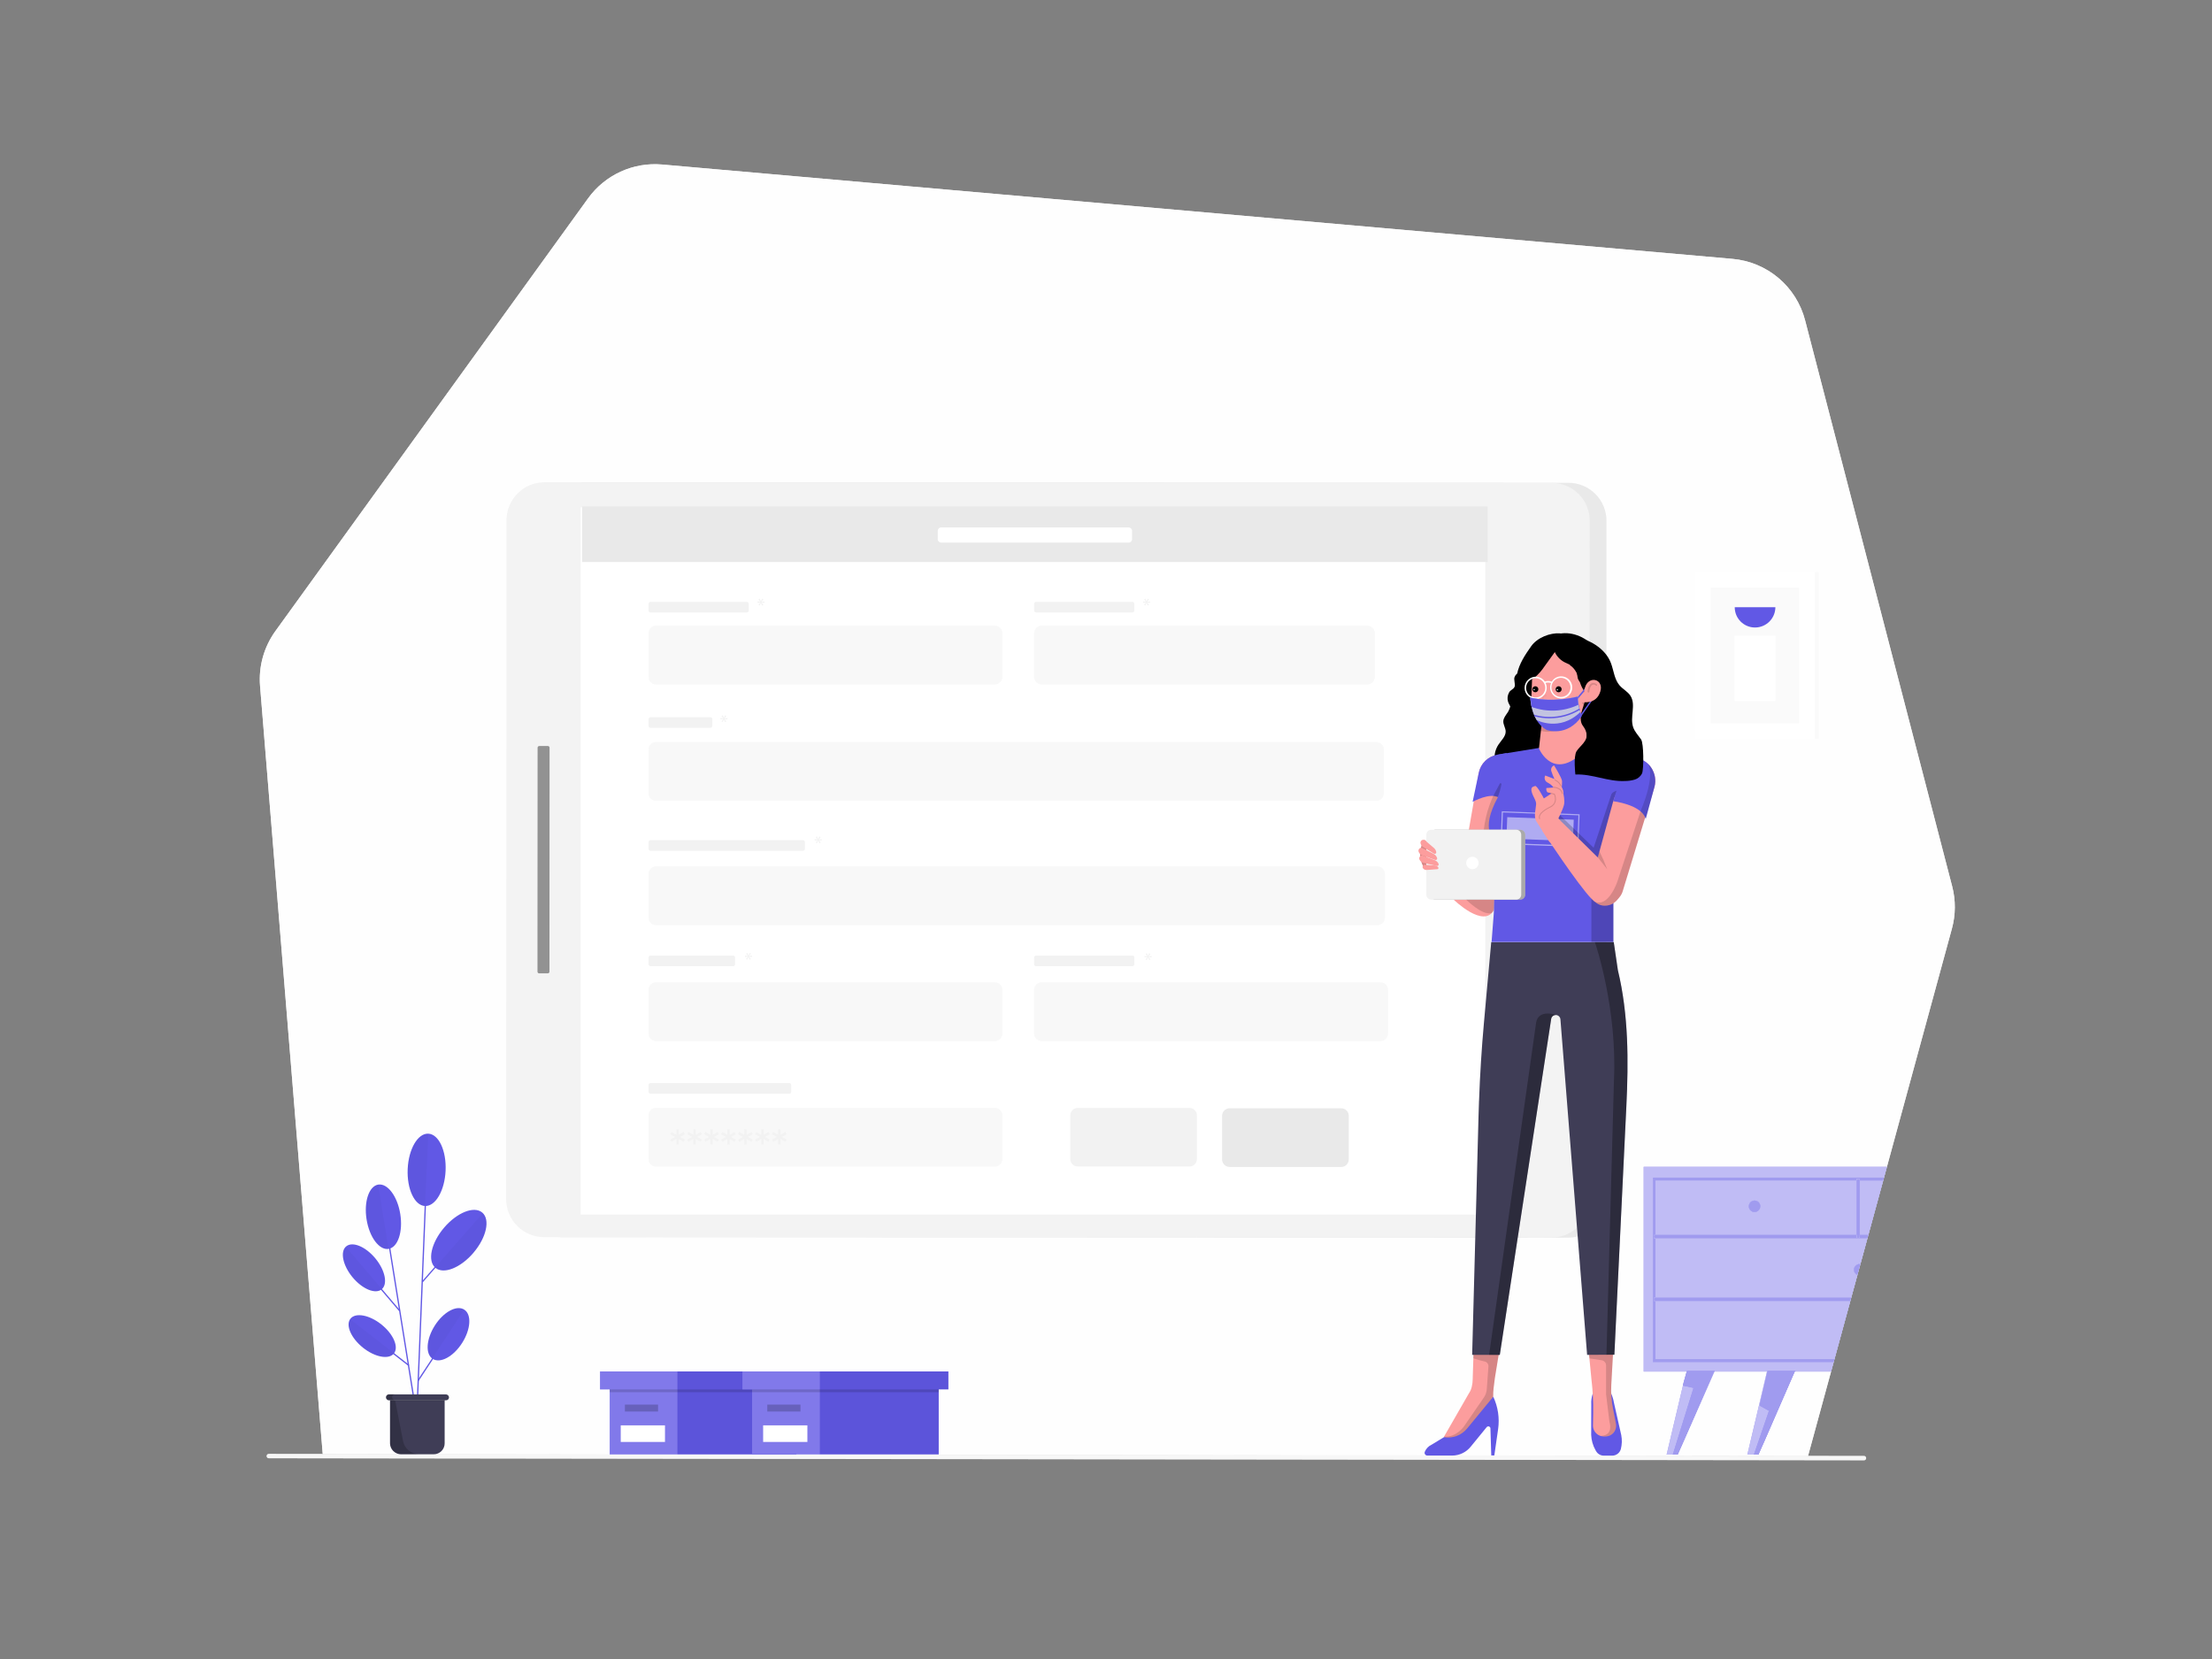 <svg class="gridItem__media" version="1.1" id="Layer_1" xmlns="http://www.w3.org/2000/svg" xmlns:xlink="http://www.w3.org/1999/xlink" x="0px" y="0px" width="1600" height="1200" viewBox="0 0 1600 1200" style="enable-background:new 0 0 1600 1200;" xml:space="preserve" fill="none">
<rect x="0" y="0" width="1600" height="1200" fill="#808080" stroke="none"/>
<path d="M233.44 1051.87L188.11 496.22C186.959 482.068 190.895 467.969 199.21 456.46L425.38 143.46C431.425 135.096 439.538 128.444 448.924 124.156C458.311 119.869 468.651 118.092 478.93 119L1253.22 187.26C1265.48 188.339 1277.1 193.186 1286.49 201.134C1295.88 209.082 1302.58 219.742 1305.67 231.65L1412.06 641.1C1414.68 651.165 1414.61 661.74 1411.86 671.77L1307.77 1053.28L233.44 1051.87Z" class="change-color-in-svg-3" fill="#00BC7D" style="fill: rgb(242, 242, 242);"/>
<path opacity="0.9" d="M233.44 1051.87L188.11 496.22C186.959 482.068 190.895 467.969 199.21 456.46L425.38 143.46C431.425 135.096 439.538 128.444 448.924 124.156C458.311 119.869 468.651 118.092 478.93 119L1253.22 187.26C1265.48 188.339 1277.1 193.186 1286.49 201.134C1295.88 209.082 1302.58 219.742 1305.67 231.65L1412.06 641.1C1414.68 651.165 1414.61 661.74 1411.86 671.77L1307.77 1053.28L233.44 1051.87Z" fill="white"/>
<path d="M1348 1056.29L194.6 1054.8C194.376 1054.83 194.15 1054.8 193.935 1054.73C193.72 1054.67 193.523 1054.55 193.355 1054.4C193.187 1054.25 193.053 1054.07 192.961 1053.86C192.869 1053.66 192.821 1053.44 192.821 1053.21C192.821 1052.98 192.869 1052.76 192.961 1052.56C193.053 1052.35 193.187 1052.17 193.355 1052.02C193.523 1051.87 193.72 1051.75 193.935 1051.69C194.15 1051.62 194.376 1051.59 194.6 1051.62L1348 1053.11C1348.23 1053.07 1348.46 1053.09 1348.69 1053.15C1348.91 1053.21 1349.12 1053.32 1349.3 1053.48C1349.48 1053.63 1349.62 1053.81 1349.71 1054.03C1349.81 1054.24 1349.86 1054.47 1349.86 1054.7C1349.86 1054.93 1349.81 1055.16 1349.71 1055.37C1349.62 1055.59 1349.48 1055.77 1349.3 1055.92C1349.12 1056.08 1348.91 1056.19 1348.69 1056.25C1348.46 1056.31 1348.23 1056.33 1348 1056.29V1056.29Z" class="change-color-in-svg-3" fill="#00BC7D" style="fill: rgb(242, 242, 242);"/>
<g opacity="0.6">
<path opacity="0.6" d="M1348 1056.29L194.6 1054.8C194.376 1054.83 194.15 1054.8 193.935 1054.73C193.72 1054.67 193.523 1054.55 193.355 1054.4C193.187 1054.25 193.053 1054.07 192.961 1053.86C192.869 1053.66 192.821 1053.44 192.821 1053.21C192.821 1052.98 192.869 1052.76 192.961 1052.56C193.053 1052.35 193.187 1052.17 193.355 1052.02C193.523 1051.87 193.72 1051.75 193.935 1051.69C194.15 1051.62 194.376 1051.59 194.6 1051.62L1348 1053.11C1348.23 1053.07 1348.46 1053.09 1348.69 1053.15C1348.91 1053.21 1349.12 1053.32 1349.3 1053.48C1349.48 1053.63 1349.62 1053.81 1349.71 1054.03C1349.81 1054.24 1349.86 1054.47 1349.86 1054.7C1349.86 1054.93 1349.81 1055.16 1349.71 1055.37C1349.62 1055.59 1349.48 1055.77 1349.3 1055.92C1349.12 1056.08 1348.91 1056.19 1348.69 1056.25C1348.46 1056.31 1348.23 1056.33 1348 1056.29V1056.29Z" fill="white"/>
</g>
<path d="M1197.44 940.94V983.12H1326.9L1338.41 940.94H1197.41H1197.44Z" class="change-color-in-svg-2" fill="#3562FF" style="fill: rgb(97, 88, 229);"/>
<path d="M1345.2 893.35H1351.4L1362.19 853.79H1345.19L1345.2 893.35Z" class="change-color-in-svg-2" fill="#3562FF" style="fill: rgb(97, 88, 229);"/>
<path d="M1197.44 895.6V938.69H1339L1343.49 922.25C1342.61 921.871 1341.89 921.201 1341.46 920.353C1341.02 919.506 1340.88 918.532 1341.08 917.598C1341.28 916.664 1341.79 915.826 1342.53 915.227C1343.28 914.628 1344.2 914.304 1345.16 914.31C1345.32 914.316 1345.48 914.333 1345.64 914.36L1350.76 895.6H1197.44V895.6Z" class="change-color-in-svg-2" fill="#3562FF" style="fill: rgb(97, 88, 229);"/>
<path d="M1342.93 893.35V853.79H1197.44V893.35H1342.93V893.35ZM1269.15 868.35C1269.97 868.356 1270.77 868.604 1271.45 869.064C1272.13 869.524 1272.65 870.174 1272.96 870.933C1273.27 871.691 1273.35 872.525 1273.19 873.328C1273.02 874.131 1272.63 874.868 1272.04 875.445C1271.46 876.022 1270.72 876.415 1269.92 876.572C1269.11 876.73 1268.28 876.646 1267.52 876.331C1266.77 876.016 1266.12 875.484 1265.67 874.803C1265.21 874.121 1264.97 873.32 1264.97 872.5C1264.99 871.403 1265.43 870.356 1266.22 869.587C1267 868.817 1268.05 868.387 1269.15 868.39V868.35Z" class="change-color-in-svg-2" fill="#3562FF" style="fill: rgb(97, 88, 229);"/>
<path d="M1188.93 992.1H1219.72L1219.83 991.62H1239.95L1239.93 991.68H1240.29L1240.11 992.1H1278.11L1278.22 991.62H1298.35L1298.32 991.68H1298.68L1298.5 992.1H1324.45L1326.36 985.12H1195.63V851.79H1362.74L1364.86 844H1188.93V992.1Z" class="change-color-in-svg-2" fill="#3562FF" style="fill: rgb(97, 88, 229);"/>
<path opacity="0.6" d="M1197.44 940.94V983.12H1326.9L1338.41 940.94H1197.41H1197.44Z" fill="white"/>
<path opacity="0.6" d="M1345.2 893.35H1351.4L1362.19 853.79H1345.19L1345.2 893.35Z" fill="white"/>
<path opacity="0.6" d="M1197.44 895.6V938.69H1339L1343.49 922.25C1342.61 921.871 1341.89 921.201 1341.46 920.353C1341.02 919.506 1340.88 918.532 1341.08 917.598C1341.28 916.664 1341.79 915.826 1342.53 915.227C1343.28 914.628 1344.2 914.304 1345.16 914.31C1345.32 914.316 1345.48 914.333 1345.64 914.36L1350.76 895.6H1197.44V895.6Z" fill="white"/>
<path opacity="0.6" d="M1342.93 893.35V853.79H1197.44V893.35H1342.93V893.35ZM1269.15 868.35C1269.97 868.356 1270.77 868.604 1271.45 869.064C1272.13 869.524 1272.65 870.174 1272.96 870.933C1273.27 871.691 1273.35 872.525 1273.19 873.328C1273.02 874.131 1272.63 874.868 1272.04 875.445C1271.46 876.022 1270.72 876.415 1269.92 876.572C1269.11 876.73 1268.28 876.646 1267.52 876.331C1266.77 876.016 1266.12 875.484 1265.67 874.803C1265.21 874.121 1264.97 873.32 1264.97 872.5C1264.99 871.403 1265.43 870.356 1266.22 869.587C1267 868.817 1268.05 868.387 1269.15 868.39V868.35Z" fill="white"/>
<path opacity="0.6" d="M1188.93 992.1H1219.72L1219.83 991.62H1239.95L1239.93 991.68H1240.29L1240.11 992.1H1278.11L1278.22 991.62H1298.35L1298.32 991.68H1298.68L1298.5 992.1H1324.45L1326.36 985.12H1195.63V851.79H1362.74L1364.86 844H1188.93V992.1Z" fill="white"/>
<path d="M1195.63 985.12H1326.36L1326.9 983.12H1197.44V940.94H1196.54C1196.06 940.94 1196.06 938.69 1196.54 938.69H1197.44V895.6H1196.54C1196.06 895.6 1196.06 893.35 1196.54 893.35H1197.44V853.79H1342.93V852.79L1345.2 852.68V853.84H1362.2L1362.75 851.84H1195.63V985.12Z" class="change-color-in-svg-2" fill="#3562FF" style="fill: rgb(97, 88, 229);"/>
<path d="M1345.2 895C1345.2 895.52 1342.93 895.52 1342.93 895V893.32H1196.54C1196.06 893.32 1196.06 895.57 1196.54 895.57H1350.78L1351.4 893.32H1345.2V895Z" class="change-color-in-svg-2" fill="#3562FF" style="fill: rgb(97, 88, 229);"/>
<path d="M1342.93 895C1342.93 895.52 1345.2 895.52 1345.2 895V852.6L1342.93 852.71V895Z" class="change-color-in-svg-2" fill="#3562FF" style="fill: rgb(97, 88, 229);"/>
<path d="M1197.44 938.69H1196.54C1196.06 938.69 1196.06 940.94 1196.54 940.94H1338.41L1339.02 938.69H1197.44Z" class="change-color-in-svg-2" fill="#3562FF" style="fill: rgb(97, 88, 229);"/>
<path opacity="0.4" d="M1195.63 985.12H1326.36L1326.9 983.12H1197.44V940.94H1196.54C1196.06 940.94 1196.06 938.69 1196.54 938.69H1197.44V895.6H1196.54C1196.06 895.6 1196.06 893.35 1196.54 893.35H1197.44V853.79H1342.93V852.79L1345.2 852.68V853.84H1362.2L1362.75 851.84H1195.63V985.12Z" fill="white"/>
<path opacity="0.4" d="M1345.2 895C1345.2 895.52 1342.93 895.52 1342.93 895V893.32H1196.54C1196.06 893.32 1196.06 895.57 1196.54 895.57H1350.78L1351.4 893.32H1345.2V895Z" fill="white"/>
<path opacity="0.4" d="M1342.93 895C1342.93 895.52 1345.2 895.52 1345.2 895V852.6L1342.93 852.71V895Z" fill="white"/>
<path opacity="0.4" d="M1197.44 938.69H1196.54C1196.06 938.69 1196.06 940.94 1196.54 940.94H1338.41L1339.02 938.69H1197.44Z" fill="white"/>
<path d="M1269.15 876.68C1269.97 876.674 1270.77 876.425 1271.45 875.965C1272.13 875.505 1272.65 874.855 1272.96 874.095C1273.27 873.336 1273.35 872.502 1273.19 871.699C1273.02 870.895 1272.62 870.159 1272.04 869.582C1271.46 869.005 1270.72 868.613 1269.91 868.457C1269.11 868.3 1268.27 868.385 1267.52 868.702C1266.76 869.018 1266.12 869.552 1265.66 870.235C1265.21 870.918 1264.97 871.72 1264.97 872.54C1264.97 873.086 1265.08 873.627 1265.29 874.13C1265.51 874.634 1265.81 875.091 1266.2 875.476C1266.59 875.86 1267.05 876.164 1267.56 876.371C1268.06 876.578 1268.6 876.683 1269.15 876.68V876.68Z" class="change-color-in-svg-2" fill="#3562FF" style="fill: rgb(97, 88, 229);"/>
<path d="M1341 918.45C1341 919.26 1341.24 920.051 1341.69 920.726C1342.13 921.402 1342.77 921.931 1343.51 922.25L1345.66 914.36C1345.5 914.333 1345.34 914.316 1345.18 914.31C1344.63 914.307 1344.09 914.412 1343.59 914.619C1343.08 914.826 1342.62 915.13 1342.23 915.514C1341.84 915.899 1341.54 916.356 1341.32 916.86C1341.11 917.363 1341 917.904 1341 918.45V918.45Z" class="change-color-in-svg-2" fill="#3562FF" style="fill: rgb(97, 88, 229);"/>
<path opacity="0.4" d="M1269.15 876.68C1269.97 876.674 1270.77 876.425 1271.45 875.965C1272.13 875.505 1272.65 874.855 1272.96 874.095C1273.27 873.336 1273.35 872.502 1273.19 871.699C1273.02 870.895 1272.62 870.159 1272.04 869.582C1271.46 869.005 1270.72 868.613 1269.91 868.457C1269.11 868.3 1268.27 868.385 1267.52 868.702C1266.76 869.018 1266.12 869.552 1265.66 870.235C1265.21 870.918 1264.97 871.72 1264.97 872.54C1264.97 873.086 1265.08 873.627 1265.29 874.13C1265.51 874.634 1265.81 875.091 1266.2 875.476C1266.59 875.86 1267.05 876.164 1267.56 876.371C1268.06 876.578 1268.6 876.683 1269.15 876.68V876.68Z" fill="white"/>
<path opacity="0.4" d="M1341 918.45C1341 919.26 1341.24 920.051 1341.69 920.726C1342.13 921.402 1342.77 921.931 1343.51 922.25L1345.66 914.36C1345.5 914.333 1345.34 914.316 1345.18 914.31C1344.63 914.307 1344.09 914.412 1343.59 914.619C1343.08 914.826 1342.62 915.13 1342.23 915.514C1341.84 915.899 1341.54 916.356 1341.32 916.86C1341.11 917.363 1341 917.904 1341 918.45V918.45Z" fill="white"/>
<path d="M1239.93 991.68H1220.19L1217.87 999.91L1217.31 1002.27L1205.52 1052.17H1209.97H1213.49L1218.12 1041.73L1240.11 992.1L1240.29 991.68H1239.93Z" class="change-color-in-svg-2" fill="#3562FF" style="fill: rgb(97, 88, 229);"/>
<path opacity="0.6" d="M1239.93 991.68H1220.19L1217.87 999.91L1217.31 1002.27L1205.52 1052.17H1209.97H1213.49L1218.12 1041.73L1240.11 992.1L1240.29 991.68H1239.93Z" fill="white"/>
<path d="M1239.93 991.68H1220.19L1217.87 999.91L1217.31 1002.27L1224.97 1003.92L1209.97 1052.17H1213.49L1218.12 1041.73L1239.74 992.1H1240.11L1240.29 991.68H1239.93Z" class="change-color-in-svg-2" fill="#3562FF" style="fill: rgb(97, 88, 229);"/>
<path opacity="0.2" d="M1271.88 1052.18V1052.17H1268.64L1271.88 1052.18Z" fill="black"/>
<path d="M1298.32 991.68L1298.35 991.62H1278.22L1278.11 992.1L1263.91 1052.17H1268.64H1271.88L1276.52 1041.72L1298.14 992.1H1298.5L1298.69 991.68H1298.32Z" class="change-color-in-svg-2" fill="#3562FF" style="fill: rgb(97, 88, 229);"/>
<path opacity="0.6" d="M1298.32 991.68L1298.35 991.62H1278.22L1278.11 992.1L1263.91 1052.17H1268.64H1271.88L1276.52 1041.72L1298.14 992.1H1298.5L1298.69 991.68H1298.32Z" fill="white"/>
<path d="M1298.32 991.68H1278.58L1272.77 1016.69L1279.54 1020.49L1268.64 1052.17H1271.88L1276.52 1041.72L1298.14 992.1H1298.5L1298.68 991.68H1298.32Z" class="change-color-in-svg-2" fill="#3562FF" style="fill: rgb(97, 88, 229);"/>
<path opacity="0.4" d="M1239.93 991.68H1220.19L1217.87 999.91L1217.31 1002.27L1224.97 1003.92L1209.97 1052.17H1213.49L1218.12 1041.73L1239.74 992.1H1240.11L1240.29 991.68H1239.93Z" fill="white"/>
<path opacity="0.4" d="M1298.32 991.68H1278.58L1272.77 1016.69L1279.54 1020.49L1268.64 1052.17H1271.88L1276.52 1041.72L1298.14 992.1H1298.5L1298.68 991.68H1298.32Z" fill="white"/>
<path d="M1312.8 414.06H1226V534.15H1312.8V414.06Z" fill="white"/>
<path d="M1301.21 425.17H1237.59V523.03H1301.21V425.17Z" class="change-color-in-svg-3" fill="#00BC7D" style="fill: rgb(242, 242, 242);"/>
<path d="M1315.4 414H1312.88V534.09H1315.4V414Z" class="change-color-in-svg-3" fill="#00BC7D" style="fill: rgb(242, 242, 242);"/>
<path opacity="0.6" d="M1301.21 425.17H1237.59V523.03H1301.21V425.17Z" fill="white"/>
<path opacity="0.6" d="M1315.4 414H1312.88V534.09H1315.4V414Z" fill="white"/>
<path d="M1284.34 459.81H1254.54V507.1H1284.34V459.81Z" fill="white"/>
<path d="M1269.44 453.89C1273.34 453.893 1277.08 452.352 1279.84 449.604C1282.6 446.856 1284.16 443.126 1284.18 439.23H1254.78C1254.78 441.156 1255.16 443.062 1255.89 444.842C1256.63 446.621 1257.71 448.238 1259.07 449.599C1260.43 450.961 1262.05 452.04 1263.83 452.777C1265.61 453.513 1267.51 453.891 1269.44 453.89" class="change-color-in-svg-2" fill="#3562FF" style="fill: rgb(97, 88, 229);"/>
<path d="M302 1011.2C301.879 1011.19 301.765 1011.14 301.683 1011.05C301.601 1010.96 301.557 1010.84 301.56 1010.72L308.74 833.44C308.739 833.379 308.752 833.318 308.777 833.262C308.801 833.206 308.837 833.155 308.882 833.114C308.928 833.072 308.981 833.041 309.039 833.021C309.097 833.002 309.159 832.994 309.22 833C309.341 833.008 309.454 833.062 309.536 833.151C309.618 833.241 309.663 833.359 309.66 833.48L302.49 1010.76C302.487 1010.82 302.472 1010.88 302.446 1010.94C302.42 1010.99 302.383 1011.04 302.337 1011.08C302.292 1011.12 302.238 1011.16 302.18 1011.18C302.122 1011.2 302.061 1011.2 302 1011.2V1011.2Z" class="change-color-in-svg-2" fill="#3562FF" style="fill: rgb(97, 88, 229);"/>
<path d="M288.9 948.38C288.833 948.379 288.767 948.363 288.707 948.334C288.646 948.305 288.593 948.262 288.55 948.21L256.69 910.82C256.613 910.726 256.575 910.606 256.584 910.485C256.594 910.364 256.65 910.251 256.74 910.17C256.787 910.129 256.84 910.098 256.899 910.078C256.958 910.058 257.019 910.05 257.081 910.055C257.143 910.06 257.203 910.077 257.258 910.105C257.312 910.133 257.361 910.173 257.4 910.22L289.25 947.61C289.29 947.656 289.32 947.709 289.339 947.767C289.358 947.824 289.365 947.885 289.36 947.946C289.356 948.006 289.339 948.065 289.312 948.119C289.284 948.173 289.246 948.221 289.2 948.26C289.119 948.337 289.012 948.38 288.9 948.38V948.38Z" class="change-color-in-svg-2" fill="#3562FF" style="fill: rgb(97, 88, 229);"/>
<path d="M302.5 999C302.407 998.998 302.317 998.97 302.24 998.92C302.139 998.851 302.07 998.746 302.046 998.626C302.021 998.507 302.044 998.383 302.11 998.28L330.82 954.72C330.853 954.669 330.896 954.626 330.947 954.591C330.997 954.557 331.053 954.534 331.113 954.522C331.172 954.51 331.234 954.509 331.293 954.521C331.353 954.533 331.409 954.556 331.46 954.59C331.511 954.623 331.554 954.666 331.588 954.717C331.622 954.767 331.646 954.823 331.658 954.883C331.67 954.942 331.67 955.004 331.659 955.063C331.647 955.123 331.624 955.179 331.59 955.23L302.88 998.79C302.84 998.855 302.784 998.908 302.718 998.945C302.651 998.982 302.576 999.001 302.5 999V999Z" class="change-color-in-svg-2" fill="#3562FF" style="fill: rgb(97, 88, 229);"/>
<path d="M305.64 927.47C305.529 927.471 305.423 927.432 305.34 927.36C305.253 927.274 305.205 927.157 305.205 927.035C305.205 926.913 305.253 926.796 305.34 926.71L344.87 881.51C344.91 881.464 344.958 881.426 345.013 881.399C345.068 881.372 345.127 881.356 345.188 881.352C345.249 881.348 345.31 881.356 345.367 881.375C345.425 881.394 345.479 881.425 345.525 881.465C345.57 881.505 345.608 881.554 345.635 881.608C345.662 881.663 345.679 881.722 345.683 881.783C345.687 881.844 345.679 881.905 345.66 881.963C345.64 882.021 345.61 882.074 345.57 882.12L306 927.32C305.954 927.369 305.898 927.408 305.836 927.434C305.774 927.46 305.707 927.472 305.64 927.47V927.47Z" class="change-color-in-svg-2" fill="#3562FF" style="fill: rgb(97, 88, 229);"/>
<path d="M342.51 906.08C351.88 895.08 354.72 882.08 348.84 877.08C342.96 872.08 330.6 877 321.22 888C311.84 899 309.02 912 314.9 917C320.78 922 333.14 917.13 342.51 906.11" class="change-color-in-svg-2" fill="#3562FF" style="fill: rgb(97, 88, 229);"/>
<g opacity="0.3">
<g opacity="0.3">
<path opacity="0.3" d="M349.21 877.53L314.71 916.81C314.84 916.81 314.84 916.94 314.96 916.94C320.88 921.94 333.22 917.07 342.53 906.11C351.73 895.41 354.62 882.82 349.21 877.53" fill="black"/>
</g>
</g>
<path d="M276.1 932.57C280.65 928.8 278.6 918.8 271.51 910.23C264.42 901.66 254.98 897.76 250.42 901.52C245.86 905.28 247.92 915.3 255.01 923.87C262.1 932.44 271.54 936.34 276.1 932.57Z" class="change-color-in-svg-2" fill="#3562FF" style="fill: rgb(97, 88, 229);"/>
<g opacity="0.3">
<g opacity="0.3">
<path opacity="0.3" d="M250.12 901.83L276.18 932.43L276.06 932.55C271.52 936.33 262.06 932.43 254.9 923.86C248.11 915.55 245.96 905.73 250.12 901.86" fill="black"/>
</g>
</g>
<path d="M295.45 987.91C295.345 987.911 295.243 987.876 295.16 987.81L261.54 961.62C261.444 961.544 261.381 961.434 261.366 961.312C261.351 961.19 261.385 961.067 261.46 960.97C261.536 960.873 261.647 960.81 261.769 960.795C261.891 960.78 262.014 960.814 262.11 960.89L295.73 987.08C295.779 987.117 295.819 987.164 295.849 987.217C295.879 987.269 295.899 987.328 295.906 987.388C295.914 987.449 295.909 987.51 295.893 987.569C295.876 987.628 295.848 987.682 295.81 987.73C295.768 987.786 295.714 987.831 295.652 987.863C295.589 987.894 295.52 987.91 295.45 987.91V987.91Z" class="change-color-in-svg-2" fill="#3562FF" style="fill: rgb(97, 88, 229);"/>
<path d="M284.93 979C288.62 974.38 284.57 965 275.93 958.06C267.29 951.12 257.2 949.21 253.51 953.83C249.82 958.45 253.87 967.83 262.51 974.77C271.15 981.71 281.23 983.61 284.92 979" class="change-color-in-svg-2" fill="#3562FF" style="fill: rgb(97, 88, 229);"/>
<g opacity="0.3">
<g opacity="0.3">
<path opacity="0.3" d="M253.27 954.21L285 978.88L284.87 979.01C281.22 983.67 271.15 981.78 262.46 974.85C254.02 968.06 249.99 958.85 253.27 954.21" fill="black"/>
</g>
</g>
<path d="M322.31 846.79C322.96 832.34 317.36 820.35 309.78 820.01C302.2 819.67 295.54 831.1 294.89 845.55C294.24 860 299.83 871.99 307.41 872.33C314.99 872.67 321.65 861.24 322.31 846.79Z" class="change-color-in-svg-2" fill="#3562FF" style="fill: rgb(97, 88, 229);"/>
<g opacity="0.3">
<g opacity="0.3">
<path opacity="0.3" d="M294.94 845.68C295.57 831.32 302.24 819.86 309.8 820.24L307.41 872.49C299.85 871.99 294.31 860.03 294.94 845.68Z" fill="black"/>
</g>
</g>
<path d="M334.26 971.41C340.55 961.57 341.26 950.77 335.79 947.28C330.32 943.79 320.79 948.95 314.53 958.79C308.27 968.63 307.53 979.44 313 982.92C318.47 986.4 328 981.25 334.26 971.41Z" class="change-color-in-svg-2" fill="#3562FF" style="fill: rgb(97, 88, 229);"/>
<g opacity="0.3">
<g opacity="0.3">
<path opacity="0.3" d="M314.58 958.74C308.41 968.31 307.66 978.89 312.69 982.54L335.74 947.28L334.35 946.65C328.94 944.65 320.35 949.65 314.58 958.74" fill="black"/>
</g>
</g>
<path d="M298.84 1009.06C298.731 1009.06 298.624 1009.02 298.542 1008.95C298.459 1008.88 298.405 1008.78 298.39 1008.67L278.75 886.29C278.74 886.23 278.742 886.169 278.756 886.11C278.77 886.051 278.795 885.996 278.831 885.946C278.866 885.897 278.91 885.855 278.962 885.823C279.013 885.791 279.071 885.77 279.13 885.76C279.19 885.75 279.251 885.752 279.31 885.766C279.369 885.78 279.425 885.805 279.474 885.84C279.523 885.876 279.565 885.92 279.597 885.972C279.629 886.023 279.65 886.08 279.66 886.14L299.3 1008.53C299.31 1008.59 299.308 1008.65 299.295 1008.71C299.281 1008.77 299.256 1008.82 299.22 1008.87C299.185 1008.92 299.14 1008.97 299.089 1009C299.037 1009.03 298.98 1009.05 298.92 1009.06H298.84Z" class="change-color-in-svg-2" fill="#3562FF" style="fill: rgb(97, 88, 229);"/>
<path d="M281.06 903.35C287.79 902.27 291.58 890.99 289.53 878.15C287.48 865.31 280.35 855.78 273.62 856.85C266.89 857.92 263.11 869.21 265.16 882.05C267.21 894.89 274.34 904.43 281.06 903.35Z" class="change-color-in-svg-2" fill="#3562FF" style="fill: rgb(97, 88, 229);"/>
<g opacity="0.3">
<g opacity="0.3">
<path opacity="0.3" d="M265.1 882.06C263.1 869.22 266.87 857.89 273.54 856.76L281 903.34C274.32 904.6 267.15 895.03 265.13 882.06" fill="black"/>
</g>
</g>
<path d="M290.16 1051.91H313.7C314.742 1051.91 315.775 1051.71 316.739 1051.31C317.703 1050.92 318.579 1050.33 319.316 1049.6C320.053 1048.86 320.637 1047.98 321.034 1047.02C321.431 1046.06 321.634 1045.02 321.63 1043.98V1012.75H282.1V1044C282.141 1046.11 283.008 1048.12 284.514 1049.61C286.02 1051.09 288.047 1051.92 290.16 1051.93" class="change-color-in-svg-1" fill="#15247C" style="fill: rgb(63, 61, 86);"/>
<path d="M322.64 1008.6H281.34C280.773 1008.6 280.228 1008.83 279.827 1009.23C279.426 1009.63 279.2 1010.17 279.2 1010.74C279.2 1011.31 279.426 1011.85 279.827 1012.25C280.228 1012.65 280.773 1012.88 281.34 1012.88H322.64C322.922 1012.88 323.201 1012.83 323.462 1012.72C323.723 1012.62 323.96 1012.46 324.159 1012.26C324.359 1012.06 324.516 1011.82 324.623 1011.56C324.729 1011.3 324.783 1011.02 324.78 1010.74C324.743 1010.18 324.505 1009.66 324.112 1009.27C323.718 1008.88 323.195 1008.64 322.64 1008.6Z" class="change-color-in-svg-1" fill="#15247C" style="fill: rgb(63, 61, 86);"/>
<path opacity="0.2" d="M321.76 1012.75H285.76C285.192 1012.75 284.648 1012.52 284.247 1012.12C283.845 1011.72 283.62 1011.18 283.62 1010.61C283.62 1010.04 283.845 1009.5 284.247 1009.1C284.648 1008.7 285.192 1008.47 285.76 1008.47H281.35C280.782 1008.47 280.238 1008.7 279.837 1009.1C279.435 1009.5 279.21 1010.04 279.21 1010.61C279.21 1011.18 279.435 1011.72 279.837 1012.12C280.238 1012.52 280.782 1012.75 281.35 1012.75H282.24V1043.85C282.235 1044.89 282.436 1045.93 282.833 1046.89C283.229 1047.86 283.813 1048.73 284.551 1049.47C285.288 1050.21 286.165 1050.79 287.129 1051.19C288.094 1051.58 289.127 1051.79 290.17 1051.78H303C300.288 1051.79 297.657 1050.86 295.564 1049.13C293.47 1047.41 292.047 1045 291.54 1042.34L285.88 1013.26H321.76V1012.75Z" fill="black"/>
<path d="M1162 376.74L1161.74 867.74C1161.74 871.35 1161.03 874.925 1159.64 878.259C1158.26 881.594 1156.23 884.624 1153.68 887.176C1151.13 889.727 1148.1 891.751 1144.76 893.131C1141.42 894.512 1137.85 895.221 1134.24 895.22L405.68 894.83C402.07 894.829 398.496 894.116 395.162 892.734C391.828 891.351 388.799 889.325 386.248 886.771C383.697 884.217 381.674 881.186 380.295 877.85C378.916 874.514 378.207 870.94 378.21 867.33L378.47 376.33C378.47 372.717 379.182 369.14 380.567 365.802C381.951 362.465 383.979 359.434 386.536 356.881C389.093 354.329 392.129 352.306 395.468 350.928C398.808 349.55 402.387 348.844 406 348.85L1134.55 349.23C1141.84 349.243 1148.82 352.148 1153.97 357.306C1159.11 362.464 1162 369.454 1162 376.74V376.74Z" class="change-color-in-svg-3" fill="#00BC7D" style="fill: rgb(242, 242, 242);"/>
<g opacity="0.2">
<path opacity="0.2" d="M1162 376.74L1161.74 867.74C1161.74 871.35 1161.03 874.925 1159.64 878.259C1158.26 881.594 1156.23 884.624 1153.68 887.176C1151.13 889.727 1148.1 891.751 1144.76 893.131C1141.42 894.512 1137.85 895.221 1134.24 895.22L405.68 894.83C402.07 894.829 398.496 894.116 395.162 892.734C391.828 891.351 388.799 889.325 386.248 886.771C383.697 884.217 381.674 881.186 380.295 877.85C378.916 874.514 378.207 870.94 378.21 867.33L378.47 376.33C378.47 372.717 379.182 369.14 380.567 365.802C381.951 362.465 383.979 359.434 386.536 356.881C389.093 354.329 392.129 352.306 395.468 350.928C398.808 349.55 402.387 348.844 406 348.85L1134.55 349.23C1141.84 349.243 1148.82 352.148 1153.97 357.306C1159.11 362.464 1162 369.454 1162 376.74V376.74Z" fill="black"/>
</g>
<path d="M1149.92 376.74L1149.66 867.74C1149.66 871.35 1148.95 874.925 1147.56 878.259C1146.18 881.594 1144.15 884.624 1141.6 887.176C1139.05 889.727 1136.02 891.751 1132.68 893.131C1129.34 894.512 1125.77 895.221 1122.16 895.22L393.6 894.83C389.99 894.829 386.416 894.116 383.082 892.734C379.748 891.351 376.719 889.325 374.168 886.771C371.617 884.217 369.594 881.186 368.215 877.85C366.836 874.514 366.127 870.94 366.13 867.33L366.39 376.33C366.391 372.72 367.104 369.146 368.486 365.811C369.869 362.476 371.895 359.446 374.449 356.895C377.002 354.343 380.033 352.319 383.369 350.939C386.705 349.559 390.28 348.849 393.89 348.85L1122.44 349.23C1129.73 349.235 1136.72 352.136 1141.88 357.295C1147.03 362.454 1149.92 369.448 1149.92 376.74V376.74Z" class="change-color-in-svg-3" fill="#00BC7D" style="fill: rgb(242, 242, 242);"/>
<g opacity="0.2">
<path opacity="0.2" d="M1149.92 376.74L1149.66 867.74C1149.66 871.35 1148.95 874.925 1147.56 878.259C1146.18 881.594 1144.15 884.624 1141.6 887.176C1139.05 889.727 1136.02 891.751 1132.68 893.131C1129.34 894.512 1125.77 895.221 1122.16 895.22L393.6 894.83C389.99 894.829 386.416 894.116 383.082 892.734C379.748 891.351 376.719 889.325 374.168 886.771C371.617 884.217 369.594 881.186 368.215 877.85C366.836 874.514 366.127 870.94 366.13 867.33L366.39 376.33C366.391 372.72 367.104 369.146 368.486 365.811C369.869 362.476 371.895 359.446 374.449 356.895C377.002 354.343 380.033 352.319 383.369 350.939C386.705 349.559 390.28 348.849 393.89 348.85L1122.44 349.23C1129.73 349.235 1136.72 352.136 1141.88 357.295C1147.03 362.454 1149.92 369.448 1149.92 376.74V376.74Z" fill="white"/>
</g>
<path d="M420.02 366.94V878.49H1074.37V366.94H420.02Z" fill="white"/>
<g opacity="0.4">
<path opacity="0.4" d="M1110.43 601.27C1114.59 601.27 1118.65 602.503 1122.1 604.813C1125.56 607.124 1128.25 610.407 1129.84 614.248C1131.42 618.088 1131.84 622.314 1131.02 626.389C1130.21 630.464 1128.2 634.206 1125.26 637.14C1122.31 640.075 1118.57 642.07 1114.49 642.874C1110.41 643.677 1106.19 643.253 1102.35 641.654C1098.52 640.056 1095.24 637.355 1092.94 633.893C1090.64 630.432 1089.42 626.366 1089.43 622.21C1089.45 616.651 1091.67 611.325 1095.6 607.4C1099.54 603.474 1104.87 601.27 1110.43 601.27V601.27Z" fill="black"/>
</g>
<path opacity="0.4" d="M388.858 540.833L388.773 702.833C388.773 703.507 389.319 704.054 389.992 704.054L396.212 704.057C396.886 704.058 397.433 703.512 397.433 702.838L397.518 540.838C397.518 540.164 396.972 539.618 396.299 539.617L390.079 539.614C389.405 539.614 388.858 540.16 388.858 540.833Z" fill="black"/>
<path d="M552.14 433.57L550.77 435.36L552.94 435.07V436.07L550.77 435.81L552.15 437.53L551.25 438.04L550.39 436.04L549.46 438.04L548.64 437.52L550 435.77L547.88 436.05V435.05L549.99 435.32L548.64 433.58L549.51 433.07L550.4 435.07L551.28 433.07L552.14 433.57Z" class="change-color-in-svg-3" fill="#00BC7D" style="fill: rgb(242, 242, 242);"/>
<path d="M543.12 689.68L541.76 691.48L543.92 691.2V692.2L541.76 691.95L543.13 693.67L542.23 694.19L541.37 692.19L540.44 694.19L539.62 693.68L541 692L538.88 692.27V691.27L540.99 691.54L539.64 689.79L540.52 689.29L541.41 691.29L542.29 689.29L543.12 689.68Z" class="change-color-in-svg-3" fill="#00BC7D" style="fill: rgb(242, 242, 242);"/>
<path d="M832.15 690L830.79 691.79L832.96 691.5V692.5L830.79 692.24L832.17 693.96L831.27 694.47L830.4 692.47L829.47 694.47L828.65 693.95L830.01 692.2L827.89 692.48V691.48L830 691.75L828.63 690L829.5 689.49L830.39 691.49L831.26 689.49L832.15 690Z" class="change-color-in-svg-3" fill="#00BC7D" style="fill: rgb(242, 242, 242);"/>
<path d="M525.37 517.86L524 519.65L526.16 519.36V520.36L524 520.1L525.37 521.82L524.47 522.33L523.61 520.33L522.68 522.33L521.86 521.81L523.22 520.06L521.1 520.34V519.34L523.21 519.61L521.86 517.86L522.74 517.36L523.63 519.36L524.51 517.36L525.37 517.86Z" class="change-color-in-svg-3" fill="#00BC7D" style="fill: rgb(242, 242, 242);"/>
<path d="M593.57 605.51L592.2 607.3L594.37 607.01V608.01L592.2 607.75L593.58 609.47L592.68 609.98L591.82 607.98L590.89 609.98L590.07 609.46L591.43 607.71L589.31 607.98V606.98L591.42 607.26L590 605.54L590.87 605.04L591.76 607.04L592.64 605.04L593.57 605.51Z" class="change-color-in-svg-3" fill="#00BC7D" style="fill: rgb(242, 242, 242);"/>
<path d="M719.55 801.39H474.54C471.541 801.39 469.11 803.821 469.11 806.82V838.35C469.11 841.349 471.541 843.78 474.54 843.78H719.55C722.549 843.78 724.98 841.349 724.98 838.35V806.82C724.98 803.821 722.549 801.39 719.55 801.39Z" class="change-color-in-svg-3" fill="#00BC7D" style="fill: rgb(242, 242, 242);"/>
<path d="M719.55 710.6H474.54C471.541 710.6 469.11 713.031 469.11 716.03V747.56C469.11 750.559 471.541 752.99 474.54 752.99H719.55C722.549 752.99 724.98 750.559 724.98 747.56V716.03C724.98 713.031 722.549 710.6 719.55 710.6Z" class="change-color-in-svg-3" fill="#00BC7D" style="fill: rgb(242, 242, 242);"/>
<path d="M998.47 710.6H753.46C750.461 710.6 748.03 713.031 748.03 716.03V747.56C748.03 750.559 750.461 752.99 753.46 752.99H998.47C1001.47 752.99 1003.9 750.559 1003.9 747.56V716.03C1003.9 713.031 1001.47 710.6 998.47 710.6Z" class="change-color-in-svg-3" fill="#00BC7D" style="fill: rgb(242, 242, 242);"/>
<path d="M988.95 452.63H753.46C750.461 452.63 748.03 455.061 748.03 458.06V489.59C748.03 492.589 750.461 495.02 753.46 495.02H988.95C991.949 495.02 994.38 492.589 994.38 489.59V458.06C994.38 455.061 991.949 452.63 988.95 452.63Z" class="change-color-in-svg-3" fill="#00BC7D" style="fill: rgb(242, 242, 242);"/>
<path d="M995.48 536.8H474.54C471.541 536.8 469.11 539.231 469.11 542.23V573.76C469.11 576.759 471.541 579.19 474.54 579.19H995.48C998.479 579.19 1000.91 576.759 1000.91 573.76V542.23C1000.91 539.231 998.479 536.8 995.48 536.8Z" class="change-color-in-svg-3" fill="#00BC7D" style="fill: rgb(242, 242, 242);"/>
<path d="M719.55 452.63H474.54C471.541 452.63 469.11 455.061 469.11 458.06V489.59C469.11 492.589 471.541 495.02 474.54 495.02H719.55C722.549 495.02 724.98 492.589 724.98 489.59V458.06C724.98 455.061 722.549 452.63 719.55 452.63Z" class="change-color-in-svg-3" fill="#00BC7D" style="fill: rgb(242, 242, 242);"/>
<path d="M996.26 626.74H474.54C471.541 626.74 469.11 629.171 469.11 632.17V663.7C469.11 666.699 471.541 669.13 474.54 669.13H996.26C999.259 669.13 1001.69 666.699 1001.69 663.7V632.17C1001.69 629.171 999.259 626.74 996.26 626.74Z" class="change-color-in-svg-3" fill="#00BC7D" style="fill: rgb(242, 242, 242);"/>
<g opacity="0.7">
<path opacity="0.7" d="M719.55 801.39H474.54C471.541 801.39 469.11 803.821 469.11 806.82V838.35C469.11 841.349 471.541 843.78 474.54 843.78H719.55C722.549 843.78 724.98 841.349 724.98 838.35V806.82C724.98 803.821 722.549 801.39 719.55 801.39Z" fill="white"/>
<path opacity="0.7" d="M719.55 710.6H474.54C471.541 710.6 469.11 713.031 469.11 716.03V747.56C469.11 750.559 471.541 752.99 474.54 752.99H719.55C722.549 752.99 724.98 750.559 724.98 747.56V716.03C724.98 713.031 722.549 710.6 719.55 710.6Z" fill="white"/>
<path opacity="0.7" d="M998.47 710.6H753.46C750.461 710.6 748.03 713.031 748.03 716.03V747.56C748.03 750.559 750.461 752.99 753.46 752.99H998.47C1001.47 752.99 1003.9 750.559 1003.9 747.56V716.03C1003.9 713.031 1001.47 710.6 998.47 710.6Z" fill="white"/>
<path opacity="0.7" d="M988.95 452.63H753.46C750.461 452.63 748.03 455.061 748.03 458.06V489.59C748.03 492.589 750.461 495.02 753.46 495.02H988.95C991.949 495.02 994.38 492.589 994.38 489.59V458.06C994.38 455.061 991.949 452.63 988.95 452.63Z" fill="white"/>
<path opacity="0.7" d="M995.48 536.8H474.54C471.541 536.8 469.11 539.231 469.11 542.23V573.76C469.11 576.759 471.541 579.19 474.54 579.19H995.48C998.479 579.19 1000.91 576.759 1000.91 573.76V542.23C1000.91 539.231 998.479 536.8 995.48 536.8Z" fill="white"/>
<path opacity="0.7" d="M719.55 452.63H474.54C471.541 452.63 469.11 455.061 469.11 458.06V489.59C469.11 492.589 471.541 495.02 474.54 495.02H719.55C722.549 495.02 724.98 492.589 724.98 489.59V458.06C724.98 455.061 722.549 452.63 719.55 452.63Z" fill="white"/>
<path opacity="0.7" d="M996.26 626.74H474.54C471.541 626.74 469.11 629.171 469.11 632.17V663.7C469.11 666.699 471.541 669.13 474.54 669.13H996.26C999.259 669.13 1001.69 666.699 1001.69 663.7V632.17C1001.69 629.171 999.259 626.74 996.26 626.74Z" fill="white"/>
</g>
<path d="M831.07 433.57L829.71 435.36L831.87 435.07V436.07L829.71 435.81L831.09 437.53L830.18 438.04L829.32 436.04L828.38 438.04L827.57 437.52L828.93 435.77L826.81 436.05V435.05L828.91 435.32L827.57 433.57L828.44 433.06L829.33 435.06L830.2 433.06L831.07 433.57Z" class="change-color-in-svg-3" fill="#00BC7D" style="fill: rgb(242, 242, 242);"/>
<path d="M491.94 822.35L495.42 824.3L494.51 825.91L491 823.84V827.84H489.25V823.84L485.71 825.91L484.81 824.3L488.31 822.35L484.81 820.42L485.71 818.78L489.25 820.86V816.86H491V820.86L494.54 818.78L495.45 820.42L491.94 822.35Z" class="change-color-in-svg-3" fill="#00BC7D" style="fill: rgb(242, 242, 242);"/>
<path d="M504.21 822.35L507.69 824.3L506.78 825.91L503.24 823.84V827.84H501.49V823.84L498 825.91L497.1 824.3L500.6 822.35L497.1 820.42L498 818.78L501.54 820.86V816.86H503.29V820.86L506.83 818.78L507.74 820.42L504.21 822.35Z" class="change-color-in-svg-3" fill="#00BC7D" style="fill: rgb(242, 242, 242);"/>
<path d="M516.48 822.35L520 824.3L519.09 825.91L515.56 823.84V827.84H513.8V823.84L510.26 825.91L509.36 824.3L512.87 822.35L509.36 820.42L510.26 818.78L513.8 820.86V816.86H515.56V820.86L519.09 818.78L520 820.42L516.48 822.35Z" class="change-color-in-svg-3" fill="#00BC7D" style="fill: rgb(242, 242, 242);"/>
<path d="M528.75 822.35L532.23 824.3L531.32 825.91L527.79 823.84V827.84H526.03V823.84L522.5 825.91L521.59 824.3L525.1 822.35L521.59 820.42L522.5 818.78L526.03 820.86V816.86H527.79V820.86L531.32 818.78L532.23 820.42L528.75 822.35Z" class="change-color-in-svg-3" fill="#00BC7D" style="fill: rgb(242, 242, 242);"/>
<path d="M541 822.35L544.48 824.3L543.57 825.91L540.04 823.84V827.84H538.28V823.84L534.75 825.91L533.84 824.3L537.35 822.35L533.84 820.42L534.75 818.78L538.28 820.86V816.86H540.04V820.86L543.57 818.78L544.48 820.42L541 822.35Z" class="change-color-in-svg-3" fill="#00BC7D" style="fill: rgb(242, 242, 242);"/>
<path d="M553.29 822.35L556.77 824.3L555.86 825.91L552.33 823.84V827.84H550.6V823.84L547.07 825.91L546.16 824.3L549.67 822.35L546.16 820.42L547.07 818.78L550.6 820.86V816.86H552.36V820.86L555.89 818.78L556.8 820.42L553.29 822.35Z" class="change-color-in-svg-3" fill="#00BC7D" style="fill: rgb(242, 242, 242);"/>
<path d="M565.56 822.35L569 824.3L568.1 825.91L564.56 823.84V827.84H562.81V823.84L559.28 825.91L558.37 824.3L561.88 822.35L558.37 820.42L559.28 818.78L562.81 820.86V816.86H564.56V820.86L568.1 818.78L569 820.42L565.56 822.35Z" class="change-color-in-svg-3" fill="#00BC7D" style="fill: rgb(242, 242, 242);"/>
<path d="M860.33 801.39H779.59C776.591 801.39 774.16 803.821 774.16 806.82V838.35C774.16 841.349 776.591 843.78 779.59 843.78H860.33C863.329 843.78 865.76 841.349 865.76 838.35V806.82C865.76 803.821 863.329 801.39 860.33 801.39Z" class="change-color-in-svg-3" fill="#00BC7D" style="fill: rgb(242, 242, 242);"/>
<path d="M1076.09 366.43H421.08V406.52H1076.09V366.43Z" class="change-color-in-svg-3" fill="#00BC7D" style="fill: rgb(242, 242, 242);"/>
<g opacity="0.2">
<path opacity="0.2" d="M421.08 406.52V366.43H1076.09V406.52" fill="black"/>
</g>
<path d="M816.37 381.51H680.79C679.415 381.51 678.3 382.625 678.3 384V390C678.3 391.375 679.415 392.49 680.79 392.49H816.37C817.745 392.49 818.86 391.375 818.86 390V384C818.86 382.625 817.745 381.51 816.37 381.51Z" fill="white"/>
<path d="M970.16 801.67H889.42C886.421 801.67 883.99 804.101 883.99 807.1V838.63C883.99 841.629 886.421 844.06 889.42 844.06H970.16C973.159 844.06 975.59 841.629 975.59 838.63V807.1C975.59 804.101 973.159 801.67 970.16 801.67Z" class="change-color-in-svg-3" fill="#00BC7D" style="fill: rgb(242, 242, 242);"/>
<g opacity="0.2">
<path opacity="0.2" d="M970.16 801.67H889.42C886.421 801.67 883.99 804.101 883.99 807.1V838.63C883.99 841.629 886.421 844.06 889.42 844.06H970.16C973.159 844.06 975.59 841.629 975.59 838.63V807.1C975.59 804.101 973.159 801.67 970.16 801.67Z" fill="black"/>
</g>
<path d="M540.2 435.32H470.49C469.728 435.32 469.11 435.938 469.11 436.7V441.63C469.11 442.392 469.728 443.01 470.49 443.01H540.2C540.963 443.01 541.58 442.392 541.58 441.63V436.7C541.58 435.938 540.963 435.32 540.2 435.32Z" class="change-color-in-svg-3" fill="#00BC7D" style="fill: rgb(242, 242, 242);"/>
<path d="M819.12 435.32H749.41C748.648 435.32 748.03 435.938 748.03 436.7V441.63C748.03 442.392 748.648 443.01 749.41 443.01H819.12C819.882 443.01 820.5 442.392 820.5 441.63V436.7C820.5 435.938 819.882 435.32 819.12 435.32Z" class="change-color-in-svg-3" fill="#00BC7D" style="fill: rgb(242, 242, 242);"/>
<path d="M819.12 691.18H749.41C748.648 691.18 748.03 691.798 748.03 692.56V697.49C748.03 698.252 748.648 698.87 749.41 698.87H819.12C819.882 698.87 820.5 698.252 820.5 697.49V692.56C820.5 691.798 819.882 691.18 819.12 691.18Z" class="change-color-in-svg-3" fill="#00BC7D" style="fill: rgb(242, 242, 242);"/>
<path d="M580.83 607.72H470.49C469.728 607.72 469.11 608.338 469.11 609.1V614.03C469.11 614.792 469.728 615.41 470.49 615.41H580.83C581.593 615.41 582.21 614.792 582.21 614.03V609.1C582.21 608.338 581.593 607.72 580.83 607.72Z" class="change-color-in-svg-3" fill="#00BC7D" style="fill: rgb(242, 242, 242);"/>
<path d="M530.32 691.18H470.49C469.728 691.18 469.11 691.798 469.11 692.56V697.49C469.11 698.252 469.728 698.87 470.49 698.87H530.32C531.083 698.87 531.7 698.252 531.7 697.49V692.56C531.7 691.798 531.083 691.18 530.32 691.18Z" class="change-color-in-svg-3" fill="#00BC7D" style="fill: rgb(242, 242, 242);"/>
<path d="M570.95 783.42H470.49C469.728 783.42 469.11 784.038 469.11 784.8V789.73C469.11 790.492 469.728 791.11 470.49 791.11H570.95C571.713 791.11 572.33 790.492 572.33 789.73V784.8C572.33 784.038 571.713 783.42 570.95 783.42Z" class="change-color-in-svg-3" fill="#00BC7D" style="fill: rgb(242, 242, 242);"/>
<path d="M513.85 518.78H470.49C469.728 518.78 469.11 519.398 469.11 520.16V525.09C469.11 525.852 469.728 526.47 470.49 526.47H513.85C514.612 526.47 515.23 525.852 515.23 525.09V520.16C515.23 519.398 514.612 518.78 513.85 518.78Z" class="change-color-in-svg-3" fill="#00BC7D" style="fill: rgb(242, 242, 242);"/>
<path d="M1165.49 1008.16C1166.38 1010.2 1167.02 1012.34 1167.39 1014.54L1172.71 1038.1C1173.34 1041.42 1173.24 1044.83 1172.41 1048.1C1172.05 1049.46 1171.25 1050.67 1170.14 1051.54C1169.03 1052.4 1167.66 1052.88 1166.25 1052.89H1160C1158.89 1052.89 1157.79 1052.59 1156.83 1052.03C1155.87 1051.47 1155.07 1050.66 1154.52 1049.69L1154.07 1048.93C1152.18 1045.58 1151.11 1041.83 1150.95 1037.99L1151.03 1015.99C1150.87 1013.34 1151.21 1010.68 1152.03 1008.16H1165.49Z" class="change-color-in-svg-2" fill="#3562FF" style="fill: rgb(97, 88, 229);"/>
<path d="M1088.66 951.46L1081.28 996.83C1080.52 1002.99 1079.99 1005.72 1080.07 1010.28L1065.25 1037L1048.6 1045.28L1044.35 1039.43L1062.74 1007.43C1064.26 1005.38 1065.25 1001.28 1065.25 997.43L1066.54 956.31L1088.66 951.46Z" fill="#FC9D9D"/>
<path opacity="0.15" d="M1047.58 1043L1066.58 1034.61L1080.03 1010.33C1079.95 1005.77 1080.48 1003.04 1081.24 996.88L1084.98 973.88H1065.98L1065.68 982.47C1068.35 983.403 1071.07 984.178 1073.83 984.79C1074.66 984.934 1075.4 985.378 1075.92 986.037C1076.43 986.697 1076.69 987.524 1076.63 988.36L1075.45 1004.79C1075.3 1006.99 1074.55 1009.11 1073.3 1010.92L1058.9 1031.81C1058.9 1031.81 1053.32 1039.81 1044.54 1039.17L1044.41 1039.38L1047.58 1043Z" fill="black"/>
<path d="M1030.59 1050.11C1030.47 1050.41 1030.43 1050.74 1030.46 1051.06C1030.49 1051.38 1030.6 1051.69 1030.78 1051.96C1030.96 1052.23 1031.2 1052.45 1031.49 1052.6C1031.77 1052.76 1032.09 1052.84 1032.41 1052.85H1050.41C1052.97 1052.84 1055.5 1052.27 1057.82 1051.16C1060.13 1050.06 1062.17 1048.45 1063.78 1046.46L1075.33 1032.32C1075.52 1032.07 1075.79 1031.88 1076.1 1031.79C1076.4 1031.7 1076.73 1031.7 1077.03 1031.81C1077.33 1031.91 1077.59 1032.1 1077.78 1032.36C1077.96 1032.61 1078.07 1032.92 1078.07 1033.24L1078.68 1052.77H1080.88L1083.62 1033.77C1084.76 1025.77 1083.55 1017.6 1080.12 1010.28L1061.2 1033.28C1059.2 1035.71 1056.59 1037.57 1053.64 1038.67C1050.69 1039.78 1047.51 1040.09 1044.4 1039.58L1035.66 1044.9C1033.37 1045.93 1031.55 1047.79 1030.59 1050.11V1050.11Z" class="change-color-in-svg-2" fill="#3562FF" style="fill: rgb(97, 88, 229);"/>
<path d="M1147.79 963.47L1167.62 963.16L1165.49 1001.54C1165.17 1007.37 1165.58 1013.22 1166.71 1018.95L1168.91 1030.2C1169.06 1031.3 1168.98 1032.41 1168.67 1033.48C1168.35 1034.54 1167.81 1035.52 1167.09 1036.36C1166.36 1037.19 1165.46 1037.86 1164.45 1038.32C1163.44 1038.78 1162.35 1039.01 1161.24 1039.01H1160C1157.99 1039 1156.05 1038.21 1154.61 1036.81C1153.16 1035.41 1152.31 1033.5 1152.24 1031.49L1152.4 1021.99C1152.52 1014.01 1152.12 1006.04 1151.18 998.12L1147.79 963.47Z" fill="#FC9D9D"/>
<path opacity="0.15" d="M1167.27 969.51L1148.57 971.65L1148.88 977.58L1149.78 982.58L1158.52 983.9C1159.41 984.036 1160.22 984.485 1160.8 985.165C1161.39 985.846 1161.71 986.713 1161.71 987.61V1008.34L1164.16 1028.44C1164.16 1028.44 1167.51 1038.16 1158.08 1038.61L1158.58 1038.83C1159.03 1038.92 1159.49 1038.96 1159.95 1038.96H1161.24C1162.35 1038.96 1163.44 1038.73 1164.45 1038.27C1165.46 1037.81 1166.36 1037.14 1167.09 1036.31C1167.81 1035.47 1168.35 1034.49 1168.67 1033.43C1168.98 1032.36 1169.07 1031.25 1168.91 1030.15L1166.71 1018.9C1165.58 1013.17 1165.17 1007.32 1165.49 1001.49L1167.27 969.51Z" fill="black"/>
<path d="M1086.17 545.29L1082.88 545.91C1079.65 546.511 1076.67 548.056 1074.32 550.35C1071.96 552.645 1070.34 555.585 1069.66 558.8L1062.17 601.8L1051.56 650.8C1051.56 650.8 1073.18 671.9 1080.56 658.29L1086.17 545.29Z" fill="#FC9D9D"/>
<path opacity="0.15" d="M1084.2 576.49L1080.12 575.68L1079.43 577.25C1074 589.586 1071.88 603.125 1073.29 616.53H1081.71L1084.2 576.49Z" fill="black"/>
<path d="M1069.84 796.13C1070.51 777.297 1071.69 758.493 1073.38 739.72L1074.97 722.09L1078.65 681.46H1167.27L1170.27 701.78C1178.02 734.01 1177.99 767.22 1176.39 800.36L1167.73 979.87L1148 980L1128.7 737.32C1128.63 736.476 1128.25 735.689 1127.63 735.113C1127.01 734.537 1126.2 734.215 1125.35 734.21C1124.55 734.189 1123.76 734.464 1123.15 734.981C1122.53 735.499 1122.13 736.224 1122.01 737.02L1084.85 980.02H1064.85L1069.48 806.58C1069.58 803.087 1069.69 799.597 1069.82 796.11" class="change-color-in-svg-1" fill="#15247C" style="fill: rgb(63, 61, 86);"/>
<path d="M1107.16 477.77C1095.62 493.27 1093.98 510.34 1090.55 515.32C1089.18 517.32 1087.55 519.32 1087.39 521.62C1087.26 524.16 1089.05 526.53 1089.1 529.07C1089.17 532.61 1085.99 535.45 1083.94 538.5C1082.56 540.524 1081.64 542.83 1081.26 545.251C1080.87 547.672 1081.03 550.148 1081.72 552.5C1081.82 553.017 1082.03 553.507 1082.33 553.94C1082.63 554.373 1083.01 554.741 1083.46 555.02C1084.16 555.39 1082.79 566.7 1083.61 566.74C1100.35 567.51 1120.61 562.74 1137.36 562.27C1141.18 562.17 1143.97 555.7 1147.2 553.92C1151.62 551.5 1153.42 546.78 1154.9 542.44C1156.47 537.853 1158.04 533.267 1159.6 528.68C1160.71 525.742 1161.55 522.709 1162.11 519.62C1162.75 515.35 1162.31 511.01 1162.36 506.7C1162.41 502.7 1162.9 498.7 1162.54 494.7C1162.33 490.574 1160.66 486.656 1157.83 483.65" fill="black"/>
<path d="M1069.66 558.8C1070.34 555.585 1071.96 552.645 1074.31 550.35C1076.67 548.056 1079.65 546.511 1082.88 545.91L1089.88 544.67L1084.35 577.07C1078.01 572.76 1065.18 580 1065.18 580L1069.66 558.8Z" class="change-color-in-svg-2" fill="#3562FF" style="fill: rgb(97, 88, 229);"/>
<path d="M1148.25 541L1188.64 549.26L1167 632.38V681.38H1078.9L1080.53 660.16L1081.75 607.54C1081.75 607.54 1069.51 601.83 1083.75 576.13L1083 545.9L1113.19 541H1148.25Z" class="change-color-in-svg-2" fill="#3562FF" style="fill: rgb(97, 88, 229);"/>
<g opacity="0.7">
<path opacity="0.7" d="M1138.34 592.906L1090.23 591.067L1089.64 606.556L1137.74 608.395L1138.34 592.906Z" fill="white"/>
<path opacity="0.7" d="M1141.66 612.66L1085.39 610.5L1086.29 586.84L1142.57 588.99L1141.66 612.66ZM1086.26 609.66L1140.86 611.75L1141.7 589.75L1087.1 587.66L1086.26 609.66Z" fill="white"/>
</g>
<path opacity="0.2" d="M1151.1 681.34H1167.01V639.87L1151.1 645.03V681.34Z" fill="black"/>
<path opacity="0.2" d="M1171.5 571.6C1169.5 571.6 1166.17 572.83 1165.5 574.68L1152.71 613.21L1126.6 587.92H1122.53L1159.24 625.45L1171.5 571.6Z" fill="black"/>
<path d="M1183.3 548.35C1185.61 548.714 1187.82 549.562 1189.78 550.838C1191.74 552.113 1193.41 553.789 1194.68 555.754C1195.95 557.719 1196.79 559.93 1197.14 562.242C1197.5 564.554 1197.36 566.915 1196.74 569.17L1173.81 644.44C1173.36 646.083 1172.56 647.608 1171.46 648.91L1169.8 650.91C1168.56 652.378 1166.99 653.52 1165.21 654.237C1163.43 654.954 1161.5 655.222 1159.59 655.02V655.02C1156.3 654.67 1153.68 652.64 1151.35 650.29C1141.35 640.17 1115.61 600.97 1115.61 600.97L1126.95 591.89L1155.73 620.21L1166.82 579.84C1167.35 577.87 1168.12 575.97 1169.1 574.18L1183.3 548.35Z" fill="#FC9D9D"/>
<path opacity="0.15" d="M1192.34 583.61L1186.97 585.83L1169.87 637.69C1169.87 637.69 1163.54 656.64 1153.5 652.2C1155.21 653.703 1157.33 654.67 1159.59 654.98V654.98C1161.5 655.182 1163.43 654.913 1165.21 654.197C1166.99 653.48 1168.56 652.338 1169.8 650.87L1171.46 648.87C1172.56 647.568 1173.36 646.043 1173.81 644.4L1192.34 583.61Z" fill="black"/>
<path d="M1182.48 548.35L1169.87 570L1166.87 579.55C1166.87 579.55 1187.28 581.92 1190.4 592.28L1196.72 569.2C1199.36 559.61 1192.71 548.75 1182.48 548.35Z" class="change-color-in-svg-2" fill="#3562FF" style="fill: rgb(97, 88, 229);"/>
<path d="M1147.91 541.05L1147 501L1118.27 495.19L1113.18 541.39C1113.18 541.39 1123.91 567.38 1147.91 541.05Z" fill="#FC9D9D"/>
<path d="M1030.35 607.5C1030.35 607.5 1023.09 616.87 1030.59 628.75L1037.12 629.4L1036.48 612.83L1030.35 607.5Z" fill="#FC9D9D"/>
<path opacity="0.15" d="M1030.35 607.5C1030.35 607.5 1023.09 616.87 1030.59 628.75L1037.12 629.4L1036.48 612.83L1030.35 607.5Z" fill="black"/>
<path d="M1107.67 505L1108.67 479C1108.74 476.737 1109.69 474.589 1111.3 473C1112.07 472.236 1112.98 471.639 1113.99 471.247C1115 470.854 1116.08 470.675 1117.16 470.72L1141.88 471.89C1142.71 471.922 1143.53 472.13 1144.27 472.5C1145.03 472.866 1145.72 473.387 1146.27 474.03C1146.83 474.682 1147.27 475.436 1147.55 476.25C1147.83 477.076 1147.96 477.948 1147.92 478.82L1146.82 506.82C1146.72 509.434 1146.13 512.005 1145.08 514.4C1144.05 516.752 1142.58 518.885 1140.74 520.68C1138.94 522.441 1136.81 523.818 1134.46 524.73C1132.15 525.626 1129.68 526.031 1127.2 525.92L1125.75 525.83C1123.25 525.692 1120.8 525.047 1118.55 523.935C1116.3 522.823 1114.31 521.266 1112.68 519.36C1109.27 515.379 1107.48 510.259 1107.68 505.02L1107.67 505Z" fill="#FC9D9D"/>
<path d="M1127.41 500.73C1126.98 500.732 1126.56 500.606 1126.2 500.369C1125.84 500.131 1125.56 499.792 1125.4 499.395C1125.23 498.998 1125.19 498.561 1125.27 498.139C1125.36 497.717 1125.56 497.33 1125.87 497.026C1126.17 496.722 1126.56 496.515 1126.98 496.431C1127.4 496.348 1127.84 496.392 1128.24 496.557C1128.63 496.723 1128.97 497.002 1129.21 497.361C1129.45 497.719 1129.57 498.14 1129.57 498.57C1129.57 498.854 1129.51 499.135 1129.41 499.397C1129.3 499.659 1129.14 499.897 1128.94 500.097C1128.74 500.298 1128.5 500.457 1128.24 500.566C1127.97 500.674 1127.69 500.73 1127.41 500.73Z" fill="black"/>
<path d="M1126.51 499.41C1126.42 499.41 1126.33 499.384 1126.26 499.334C1126.19 499.285 1126.13 499.214 1126.09 499.132C1126.06 499.05 1126.05 498.96 1126.07 498.872C1126.09 498.785 1126.13 498.705 1126.19 498.642C1126.25 498.579 1126.33 498.536 1126.42 498.519C1126.51 498.501 1126.6 498.51 1126.68 498.544C1126.76 498.578 1126.83 498.636 1126.88 498.71C1126.93 498.784 1126.96 498.871 1126.96 498.96C1126.96 499.079 1126.91 499.194 1126.83 499.278C1126.74 499.363 1126.63 499.41 1126.51 499.41V499.41Z" fill="white"/>
<path d="M1110.57 500.73C1110.14 500.732 1109.72 500.606 1109.36 500.369C1109 500.131 1108.72 499.792 1108.56 499.395C1108.39 498.998 1108.35 498.561 1108.43 498.139C1108.51 497.717 1108.72 497.33 1109.03 497.026C1109.33 496.722 1109.72 496.515 1110.14 496.431C1110.56 496.348 1111 496.392 1111.39 496.557C1111.79 496.723 1112.13 497.002 1112.37 497.361C1112.61 497.719 1112.73 498.14 1112.73 498.57C1112.73 499.142 1112.5 499.69 1112.09 500.095C1111.69 500.499 1111.14 500.727 1110.57 500.73Z" fill="black"/>
<path d="M1109.67 499.32C1109.55 499.32 1109.44 499.273 1109.35 499.188C1109.27 499.104 1109.22 498.989 1109.22 498.87C1109.22 498.751 1109.27 498.636 1109.35 498.552C1109.44 498.467 1109.55 498.42 1109.67 498.42C1109.79 498.42 1109.9 498.467 1109.99 498.552C1110.07 498.636 1110.12 498.751 1110.12 498.87C1110.12 498.989 1110.07 499.104 1109.99 499.188C1109.9 499.273 1109.79 499.32 1109.67 499.32V499.32Z" fill="white"/>
<g opacity="0.2">
<path opacity="0.2" d="M1115.39 504.91C1115.46 504.233 1115.79 503.609 1116.31 503.17C1116.84 502.738 1117.51 502.524 1118.19 502.57C1118.34 502.609 1118.48 502.701 1118.57 502.83C1118.64 502.928 1118.68 503.043 1118.68 503.162C1118.69 503.281 1118.66 503.4 1118.6 503.503C1118.54 503.607 1118.46 503.693 1118.35 503.751C1118.25 503.808 1118.13 503.836 1118.01 503.83C1117.64 503.819 1117.29 503.948 1117.01 504.19C1116.75 504.421 1116.57 504.741 1116.53 505.09C1116.5 505.267 1116.52 505.447 1116.56 505.62C1116.61 505.792 1116.7 505.952 1116.81 506.09C1116.92 506.225 1117.05 506.338 1117.21 506.42C1117.36 506.502 1117.53 506.553 1117.7 506.57L1120.58 506.84C1120.74 506.879 1120.87 506.975 1120.96 507.11C1121.01 507.175 1121.04 507.248 1121.06 507.325C1121.07 507.402 1121.07 507.482 1121.06 507.56C1121.04 507.717 1120.96 507.861 1120.84 507.961C1120.72 508.062 1120.56 508.111 1120.4 508.1L1117.52 507.83C1117.17 507.818 1116.83 507.733 1116.52 507.58C1116.21 507.416 1115.95 507.187 1115.74 506.91C1115.53 506.638 1115.39 506.319 1115.33 505.98C1115.26 505.65 1115.26 505.31 1115.33 504.98L1115.39 504.91Z" fill="black"/>
</g>
<path opacity="0.15" d="M1114.44 528.65C1119.6 529.96 1124.44 529.58 1128.72 526.35C1130.43 526.16 1139.44 524.43 1137.72 522.3C1134.23 524.112 1130.34 525.008 1126.41 524.905C1122.48 524.802 1118.64 523.703 1115.25 521.71L1114.44 528.65Z" fill="black"/>
<path d="M1126.38 511.22C1126.74 511.22 1126.83 511.49 1126.74 511.76C1126.23 512.811 1125.44 513.698 1124.45 514.318C1123.46 514.939 1122.32 515.268 1121.15 515.268C1119.99 515.268 1118.85 514.939 1117.86 514.318C1116.87 513.698 1116.08 512.811 1115.57 511.76C1115.55 511.698 1115.55 511.632 1115.57 511.57C1115.58 511.507 1115.6 511.446 1115.63 511.39C1115.67 511.342 1115.72 511.298 1115.77 511.26C1115.83 511.245 1115.9 511.245 1115.96 511.26L1126.38 511.22Z" fill="white"/>
<path d="M1137.24 460.87C1148.66 461.3 1161.41 469.07 1165.3 479.81C1167.3 485.23 1167.73 491.45 1171.52 495.81C1173.9 498.55 1177.41 500.25 1179.37 503.31C1183.55 509.86 1178.73 518.85 1181.37 526.17C1182.53 529.44 1185.07 532 1187.04 534.86C1189.01 537.72 1189.04 556.14 1187.76 559.35C1187.24 560.444 1186.49 561.417 1185.57 562.204C1184.64 562.991 1183.56 563.576 1182.4 563.92C1180.07 564.584 1177.65 564.92 1175.23 564.92C1162.93 565.47 1151.82 559.67 1139.52 560.22C1139.52 560.22 1137.95 547.22 1140.39 543.35C1142.83 539.48 1148.86 535.89 1147.52 530.3C1146.18 524.71 1143.44 525.42 1143.36 519.6C1143.28 513.78 1147.3 508.23 1146.63 503.19C1145.96 498.15 1144.3 499.32 1142.18 491.36C1140.06 483.4 1135.62 481.23 1135.62 481.23L1139.09 462.23" fill="black"/>
<path d="M1128.53 458.09C1120.98 457.64 1111.89 461.27 1107.53 467.45C1103.17 473.63 1098.87 480.05 1097.36 487.45C1099.71 487.5 1103.53 491.28 1105.86 491.63C1106.62 491.665 1107.39 491.547 1108.11 491.283C1108.82 491.018 1109.48 490.613 1110.04 490.09C1112.78 487.749 1115.17 485.036 1117.16 482.03C1122.19 475.117 1127.16 468.167 1132.08 461.18" fill="black"/>
<path opacity="0.15" d="M1147.37 514.46L1144.12 507.97H1147.19L1147.37 514.46Z" fill="black"/>
<path d="M1124.53 459.38C1121.13 466.62 1124.53 475.19 1131.53 478.94C1134.59 480.56 1138.47 481.45 1139.99 484.55C1141.17 486.95 1140.51 490.03 1141.99 492.24C1143.47 494.45 1146.23 494.89 1148.27 496.38C1151.06 498.38 1152.18 502.07 1152.48 505.52C1152.78 508.97 1152.48 512.52 1153.13 515.87C1153.78 519.22 1155.83 522.69 1159.13 523.71C1161.22 513.92 1163.13 503.97 1162.58 493.98C1162.03 483.99 1158.82 473.82 1151.87 466.62C1144.92 459.42 1133.87 455.83 1124.46 459.38" fill="black"/>
<path d="M1090.49 519.48C1091.89 517.36 1093.36 514.96 1092.9 512.48C1092.58 510.74 1091.36 509.29 1090.83 507.6C1090.49 506.528 1090.38 505.398 1090.49 504.28C1090.6 503.162 1090.93 502.077 1091.47 501.09C1092.28 499.02 1094.96 498.67 1095.62 496.55C1096.15 494.85 1094.82 491.46 1095.51 489.82C1095.8 488.978 1096.3 488.222 1096.95 487.616C1097.61 487.011 1098.4 486.576 1099.26 486.35C1108.68 490.02 1097.42 502.16 1097.01 510.15C1097.07 511.906 1096.8 513.658 1096.2 515.31C1095.47 516.9 1093.67 518.17 1092 517.65" fill="black"/>
<path d="M1105.63 491.45C1104.34 492.535 1103.43 493.998 1103.02 495.632C1102.61 497.266 1102.73 498.987 1103.36 500.55C1103.82 501.694 1104.54 502.717 1105.46 503.537C1106.38 504.358 1107.48 504.954 1108.67 505.28C1109.86 505.598 1111.12 505.642 1112.33 505.41C1113.54 505.171 1114.68 504.655 1115.66 503.902C1116.64 503.149 1117.43 502.179 1117.97 501.07C1118.51 499.962 1118.79 498.743 1118.78 497.51C1118.78 496.276 1118.49 495.06 1117.93 493.96C1119.24 493.585 1120.63 493.613 1121.93 494.04C1121.59 494.857 1121.36 495.719 1121.27 496.6C1121.15 498.177 1121.49 499.756 1122.27 501.136C1123.04 502.517 1124.21 503.637 1125.62 504.355C1127.03 505.073 1128.62 505.356 1130.19 505.17C1131.76 504.983 1133.24 504.335 1134.44 503.307C1135.65 502.279 1136.52 500.917 1136.95 499.394C1137.37 497.871 1137.34 496.255 1136.85 494.751C1136.36 493.246 1135.44 491.92 1134.2 490.941C1132.95 489.962 1131.45 489.373 1129.87 489.25C1128.4 489.125 1126.92 489.414 1125.61 490.086C1124.29 490.758 1123.19 491.784 1122.43 493.05C1120.82 492.44 1119.05 492.411 1117.43 492.97C1116.8 492.033 1115.98 491.242 1115.02 490.649C1114.06 490.055 1112.99 489.674 1111.87 489.53C1110.75 489.386 1109.61 489.483 1108.54 489.814C1107.46 490.145 1106.46 490.703 1105.62 491.45H1105.63ZM1128.54 504.13C1126.95 503.996 1125.45 503.316 1124.3 502.206C1123.15 501.096 1122.42 499.623 1122.23 498.036C1122.04 496.45 1122.41 494.846 1123.26 493.497C1124.12 492.147 1125.41 491.135 1126.93 490.63C1128.23 490.215 1129.62 490.187 1130.93 490.55C1132.59 491.016 1134.01 492.081 1134.92 493.539C1135.84 494.997 1136.18 496.743 1135.88 498.437C1135.57 500.131 1134.65 501.653 1133.29 502.705C1131.93 503.757 1130.23 504.265 1128.51 504.13H1128.54ZM1110.24 504.46C1109.1 504.368 1108.01 503.997 1107.05 503.381C1106.09 502.765 1105.3 501.922 1104.75 500.927C1104.19 499.933 1103.89 498.817 1103.87 497.678C1103.85 496.54 1104.11 495.414 1104.63 494.4C1105.15 493.386 1105.91 492.515 1106.84 491.864C1107.78 491.214 1108.86 490.804 1109.99 490.67C1111.12 490.537 1112.27 490.684 1113.33 491.099C1114.39 491.514 1115.33 492.184 1116.07 493.05C1116.96 494.088 1117.53 495.37 1117.69 496.731C1117.85 498.092 1117.6 499.47 1116.98 500.69C1116.36 501.915 1115.4 502.928 1114.2 503.599C1113 504.271 1111.64 504.57 1110.27 504.46H1110.24Z" fill="white"/>
<path d="M1099.6 600.15H1038.23C1036.22 600.15 1034.59 601.78 1034.59 603.79V647.09C1034.59 649.1 1036.22 650.73 1038.23 650.73H1099.6C1101.61 650.73 1103.24 649.1 1103.24 647.09V603.79C1103.24 601.78 1101.61 600.15 1099.6 600.15Z" class="change-color-in-svg-3" fill="#00BC7D" style="fill: rgb(242, 242, 242);"/>
<path opacity="0.3" d="M1099.6 600.15H1038.23C1036.22 600.15 1034.59 601.78 1034.59 603.79V647.09C1034.59 649.1 1036.22 650.73 1038.23 650.73H1099.6C1101.61 650.73 1103.24 649.1 1103.24 647.09V603.79C1103.24 601.78 1101.61 600.15 1099.6 600.15Z" fill="black"/>
<path d="M1096.71 600.15H1035.34C1033.33 600.15 1031.7 601.78 1031.7 603.79V647.09C1031.7 649.1 1033.33 650.73 1035.34 650.73H1096.71C1098.72 650.73 1100.35 649.1 1100.35 647.09V603.79C1100.35 601.78 1098.72 600.15 1096.71 600.15Z" class="change-color-in-svg-3" fill="#00BC7D" style="fill: rgb(242, 242, 242);"/>
<path d="M1065.03 628.71C1067.51 628.71 1069.52 626.7 1069.52 624.22C1069.52 621.74 1067.51 619.73 1065.03 619.73C1062.55 619.73 1060.54 621.74 1060.54 624.22C1060.54 626.7 1062.55 628.71 1065.03 628.71Z" fill="white"/>
<path opacity="0.3" d="M1111.12 739.67L1077.12 979.96L1082.83 980.04H1084.83L1121.99 737.04C1122.1 736.303 1122.45 735.625 1123 735.119C1123.54 734.613 1124.25 734.31 1124.99 734.26V733.94C1124.99 733.94 1112.75 729.88 1111.12 739.67Z" fill="black"/>
<path opacity="0.3" d="M1167.27 681.47H1153.59C1154.59 683.98 1169.78 730.04 1167.42 781.28L1162 979.93H1167.69L1176.35 800.42C1177.95 767.28 1177.98 734.07 1170.23 701.84L1167.27 681.47Z" fill="black"/>
<path opacity="0.15" d="M1155.75 620.14L1162.52 628.71C1160.88 624.31 1159.01 620 1156.91 615.8L1155.75 620.14Z" fill="black"/>
<path opacity="0.2" d="M1080.12 575.68L1084.83 566.84C1084.9 566.704 1085.02 566.599 1085.17 566.543C1085.31 566.488 1085.47 566.486 1085.62 566.538C1085.76 566.59 1085.89 566.692 1085.96 566.826C1086.04 566.961 1086.07 567.118 1086.04 567.27C1085.47 570.427 1084.58 573.517 1083.38 576.49L1080.12 575.68Z" fill="black"/>
<path opacity="0.15" d="M1060.54 650.74C1060.54 650.74 1071.96 662.16 1078.54 660.53C1078.54 660.53 1080.33 659.97 1080.66 656.58V650.74H1060.54Z" fill="black"/>
<path d="M1116.72 577.54C1116.72 577.54 1111.8 567.94 1110.35 568.54C1108.9 569.14 1106.99 569.14 1107.92 572.77C1108.85 576.4 1111.26 578.9 1111.12 581.77C1110.98 584.64 1109.19 590.69 1111.23 593.99C1113.57 597.77 1120.91 609.19 1120.91 609.19L1129.62 595.64L1127.18 592.06C1127.18 592.06 1130.45 585.57 1131.25 582.28C1132.05 578.99 1130.85 574.28 1130.85 574.28C1130.98 572.578 1130.56 570.878 1129.66 569.43C1129.82 567.969 1129.89 566.5 1129.87 565.03C1129.87 562.81 1124.09 553.64 1124.09 553.64C1123.29 553.95 1122.63 554.56 1122.27 555.342C1121.91 556.123 1121.86 557.015 1122.14 557.83C1122.76 559.768 1123.51 561.659 1124.4 563.49L1117.7 560.94C1117.46 561.395 1117.32 561.894 1117.28 562.407C1117.24 562.919 1117.31 563.434 1117.48 563.919C1117.65 564.405 1117.92 564.849 1118.27 565.226C1118.62 565.603 1119.04 565.904 1119.51 566.11C1123.06 568.03 1123.62 569.64 1123.62 569.64L1118.52 570.02C1118.52 570.02 1118.05 572.86 1120.09 573.43L1122.09 574.01L1116.72 577.54Z" fill="#FC9D9D"/>
<path opacity="0.15" d="M1123.84 569.5C1123.84 569.5 1129.16 569.5 1130.05 573.93" stroke="black" stroke-width="0.67" stroke-miterlimit="10" stroke-linecap="round"/>
<path opacity="0.15" d="M1124.73 564.18C1126.71 565.05 1128.29 566.631 1129.16 568.61" stroke="black" stroke-width="0.67" stroke-miterlimit="10" stroke-linecap="round"/>
<path opacity="0.15" d="M1120.09 573.42L1124.28 574.42C1124.28 574.42 1126.6 578.74 1123.54 582.15C1122.93 582.807 1122.19 583.337 1121.37 583.71C1118.96 584.86 1112.18 588.49 1113.64 592.16" stroke="black" stroke-width="0.67" stroke-miterlimit="10" stroke-linecap="round"/>
<path d="M1037.12 613.29L1030.86 607.94C1030.51 607.632 1030.06 607.455 1029.6 607.44C1029.29 607.43 1028.99 607.488 1028.71 607.609C1028.43 607.731 1028.18 607.913 1027.98 608.142C1027.78 608.372 1027.63 608.643 1027.54 608.936C1027.46 609.23 1027.44 609.539 1027.49 609.84C1027.59 610.44 1027.82 611.011 1028.17 611.512C1028.51 612.013 1028.96 612.432 1029.49 612.74L1037.21 617.45C1037.39 617.57 1037.6 617.635 1037.82 617.635C1038.04 617.635 1038.25 617.57 1038.43 617.45V617.45C1038.6 617.329 1038.73 617.164 1038.81 616.973C1038.89 616.783 1038.91 616.574 1038.88 616.37V616.37C1038.68 615.165 1038.06 614.072 1037.12 613.29V613.29Z" fill="#FC9D9D"/>
<path d="M1037.36 617.85L1029.18 613.6C1028.78 613.35 1028.32 613.241 1027.85 613.29V613.29C1027.55 613.322 1027.26 613.421 1027 613.58C1026.73 613.738 1026.51 613.952 1026.34 614.206C1026.18 614.46 1026.07 614.748 1026.02 615.049C1025.98 615.351 1026 615.658 1026.09 615.95C1026.27 616.527 1026.57 617.059 1026.97 617.51C1027.37 617.96 1027.87 618.318 1028.42 618.56L1038 622C1038.2 622.087 1038.42 622.113 1038.64 622.076C1038.85 622.038 1039.05 621.939 1039.21 621.79V621.79C1039.36 621.647 1039.46 621.466 1039.52 621.266C1039.57 621.067 1039.56 620.857 1039.5 620.66V620.66C1039.15 619.494 1038.39 618.495 1037.36 617.85Z" fill="#FC9D9D"/>
<path d="M1038.15 622.33L1029.54 619.04C1029.12 618.827 1028.65 618.767 1028.19 618.87V618.87C1027.89 618.934 1027.61 619.063 1027.37 619.248C1027.12 619.434 1026.93 619.671 1026.79 619.943C1026.65 620.215 1026.57 620.515 1026.56 620.82C1026.55 621.126 1026.61 621.43 1026.73 621.71C1026.97 622.264 1027.33 622.759 1027.79 623.161C1028.24 623.563 1028.77 623.863 1029.35 624.04L1039.22 626.35C1039.43 626.412 1039.65 626.413 1039.86 626.35C1040.07 626.288 1040.25 626.166 1040.39 626C1040.52 625.842 1040.61 625.652 1040.64 625.449C1040.67 625.246 1040.64 625.039 1040.56 624.85C1040.08 623.752 1039.22 622.86 1038.15 622.33Z" fill="#FC9D9D"/>
<path d="M1037.87 626L1030.77 625.54C1030.42 625.491 1030.07 625.558 1029.77 625.73V625.73C1029.57 625.847 1029.39 626.008 1029.25 626.201C1029.12 626.394 1029.03 626.614 1028.99 626.846C1028.95 627.078 1028.96 627.316 1029.02 627.543C1029.08 627.771 1029.2 627.981 1029.35 628.16V628.16C1029.66 628.511 1030.03 628.793 1030.46 628.986C1030.88 629.179 1031.34 629.279 1031.81 629.28L1039.62 628.72C1039.79 628.72 1039.96 628.67 1040.1 628.576C1040.24 628.481 1040.35 628.347 1040.41 628.19C1040.47 628.044 1040.49 627.886 1040.46 627.73C1040.44 627.575 1040.37 627.43 1040.27 627.31V627.31C1039.65 626.599 1038.8 626.134 1037.87 626V626Z" fill="#FC9D9D"/>
<path opacity="0.15" d="M1190.42 592.25L1196.74 569.17C1197.49 566.295 1197.48 563.275 1196.71 560.405C1195.94 557.535 1194.45 554.912 1192.37 552.79H1192.27C1192.27 552.79 1197.7 560.41 1186.64 586.79C1188.4 588.186 1189.71 590.067 1190.42 592.2V592.25Z" fill="black"/>
<g class="mask-in-svg">
<path d="M1143 519.2L1139.85 505.67L1150.1 493.4L1152.42 505.61L1143 519.2ZM1141 505.9L1143.51 516.67L1151.43 505.4L1149.6 495.77L1141 505.9Z" class="change-color-in-svg-2" fill="#3562FF" style="fill: rgb(97, 88, 229);"/>
<path d="M1141.26 503.83C1141.26 503.83 1124.71 508.54 1106.92 504.64C1106.92 504.64 1107.29 521.92 1118.8 528.04C1118.8 528.04 1133.56 533.46 1144.11 518.04C1144.11 518 1141.05 510.49 1141.26 503.83Z" class="change-color-in-svg-2" fill="#3562FF" style="fill: rgb(97, 88, 229);"/>
<path opacity="0.8" d="M1143.08 515.06C1141.89 511.439 1141.27 507.652 1141.26 503.84C1141.26 503.84 1124.71 508.55 1106.92 504.65C1106.92 504.65 1107.11 513.52 1111.46 520.81C1111.47 520.81 1128 529.66 1143.08 515.06Z" fill="#DADDDF"/>
<path d="M1106.93 504.64L1107.83 511.33C1113.31 513.351 1119.13 514.252 1124.96 513.979C1130.79 513.706 1136.51 512.264 1141.77 509.74C1141.44 508.009 1141.27 506.252 1141.26 504.49L1141.19 503.85C1140 504.16 1124.07 508.4 1106.93 504.64Z" class="change-color-in-svg-2" fill="#3562FF" style="fill: rgb(97, 88, 229);"/>
<path d="M1142.63 513.51C1142.54 513.18 1142.45 512.84 1142.36 512.51C1137.5 515.48 1132.08 517.41 1126.43 518.178C1120.79 518.945 1115.05 518.534 1109.57 516.97C1109.73 517.37 1109.9 517.78 1110.08 518.18C1113.63 519.115 1117.28 519.582 1120.95 519.57C1128.6 519.587 1136.1 517.49 1142.63 513.51Z" class="change-color-in-svg-2" fill="#3562FF" style="fill: rgb(97, 88, 229);"/>
</g>
<path d="M1144.21 507.88L1146.38 497.62C1148.81 488.25 1160.38 490.95 1157.54 500.23C1154.7 509.51 1145.3 507.88 1145.3 507.88H1144.21Z" fill="#FC9D9D"/>
<path opacity="0.15" d="M1155.29 495.81C1155.18 495.934 1155.03 496.013 1154.86 496.03C1154.69 496.043 1154.53 495.997 1154.39 495.9C1154.16 495.632 1153.87 495.426 1153.54 495.3C1153.21 495.174 1152.86 495.133 1152.51 495.18C1152.15 495.222 1151.81 495.352 1151.51 495.56C1151.22 495.764 1150.99 496.035 1150.84 496.35C1150.24 497.247 1149.87 498.277 1149.76 499.35L1149.58 500.43C1149.49 501.33 1148.23 500.97 1148.32 500.25L1148.41 499.25C1148.51 497.944 1148.98 496.693 1149.76 495.64C1150.01 495.215 1150.35 494.85 1150.76 494.57C1151.18 494.289 1151.65 494.101 1152.15 494.02C1152.66 493.989 1153.17 494.061 1153.65 494.23C1154.13 494.397 1154.57 494.663 1154.94 495.01C1155.07 495.101 1155.16 495.231 1155.21 495.38C1155.26 495.522 1155.26 495.678 1155.21 495.82L1155.29 495.81Z" fill="black"/>
<path d="M576 997H441V1052H576V997Z" class="change-color-in-svg-2" fill="#3562FF" style="fill: rgb(97, 88, 229);"/>
<path opacity="0.2" d="M490 997H441V1052H490V997Z" fill="white"/>
<path opacity="0.05" d="M576 997H490V1052H576V997Z" fill="black"/>
<path d="M583 992H434V1005H583V992Z" class="change-color-in-svg-2" fill="#3562FF" style="fill: rgb(97, 88, 229);"/>
<path opacity="0.2" d="M490 992H434V1005H490V992Z" fill="white"/>
<path opacity="0.05" d="M583 992H490V1005H583V992Z" fill="black"/>
<path opacity="0.15" d="M576 1005H441V1007H576V1005Z" fill="black"/>
<path d="M481 1031H449V1043H481V1031Z" fill="white"/>
<path opacity="0.2" d="M476 1016H452V1021H476V1016Z" fill="black"/>
<path d="M679 997H544V1052H679V997Z" class="change-color-in-svg-2" fill="#3562FF" style="fill: rgb(97, 88, 229);"/>
<path opacity="0.2" d="M593 997H544V1052H593V997Z" fill="white"/>
<path opacity="0.05" d="M679 997H593V1052H679V997Z" fill="black"/>
<path d="M686 992H537V1005H686V992Z" class="change-color-in-svg-2" fill="#3562FF" style="fill: rgb(97, 88, 229);"/>
<path opacity="0.2" d="M593 992H537V1005H593V992Z" fill="white"/>
<path opacity="0.05" d="M686 992H593V1005H686V992Z" fill="black"/>
<path opacity="0.15" d="M679 1005H544V1007H679V1005Z" fill="black"/>
<path d="M584 1031H552V1043H584V1031Z" fill="white"/>
<path opacity="0.2" d="M579 1016H555V1021H579V1016Z" fill="black"/>
</svg>